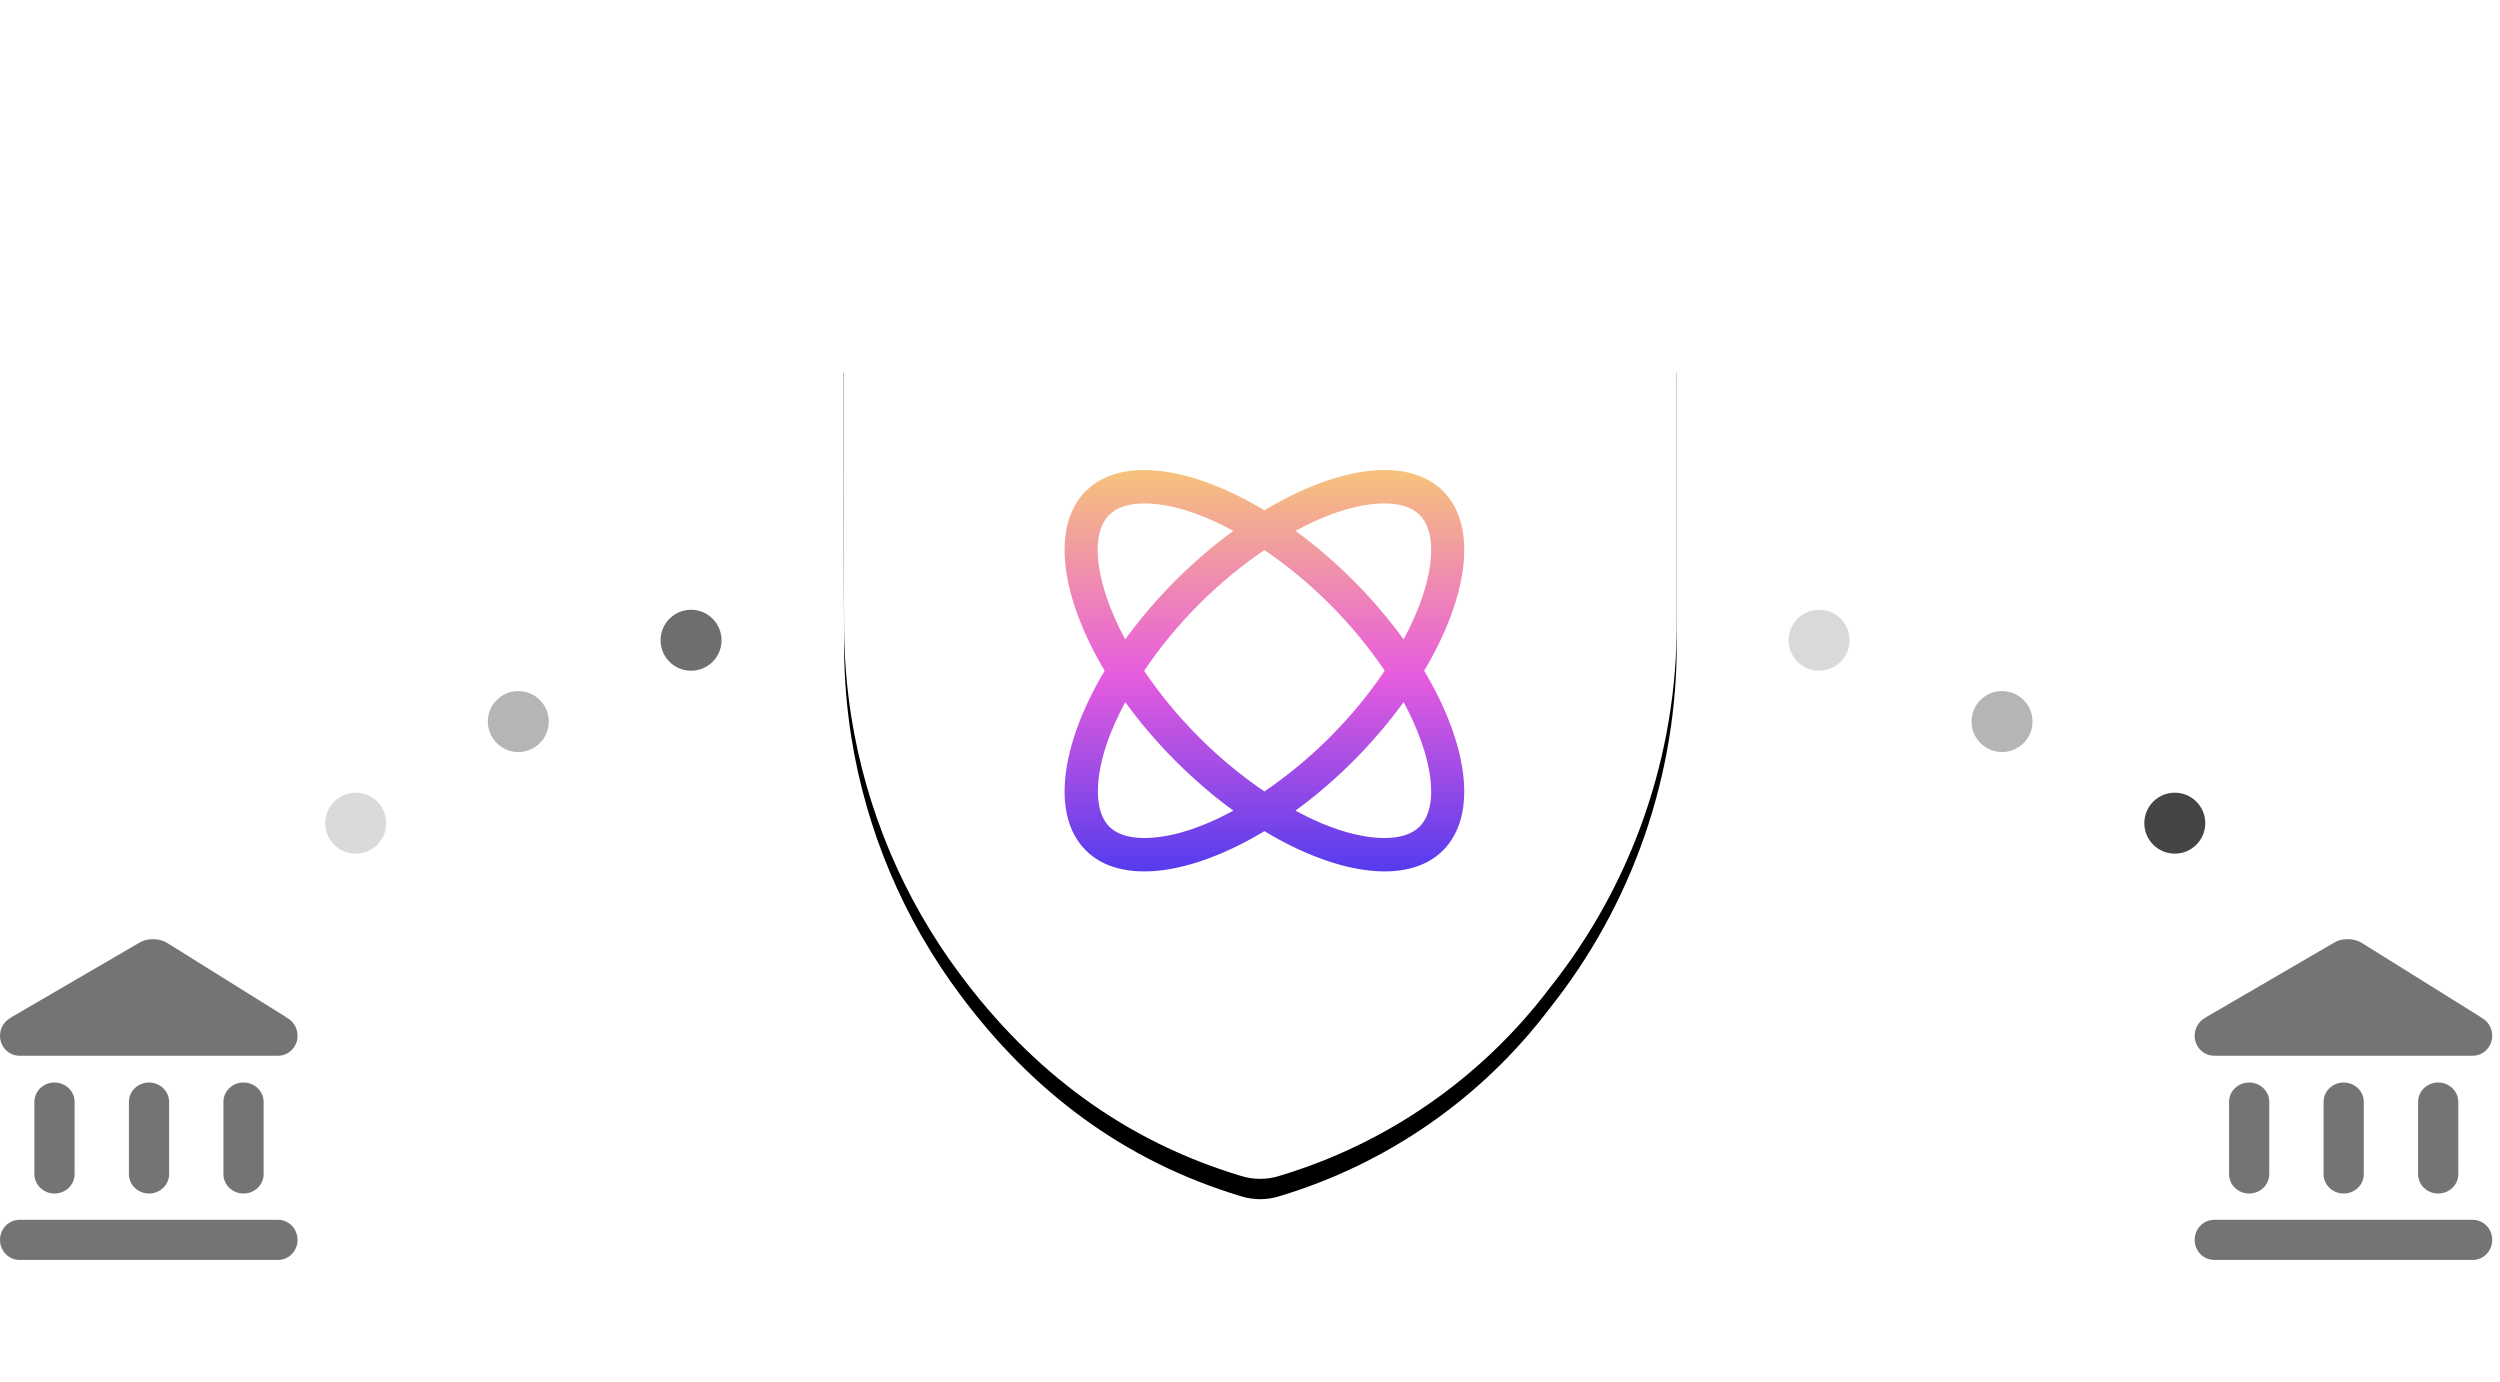 <?xml version="1.0" encoding="UTF-8"?>
<svg width="246px" height="136px" viewBox="0 0 246 136" version="1.1" xmlns="http://www.w3.org/2000/svg" xmlns:xlink="http://www.w3.org/1999/xlink">
    <!-- Generator: Sketch 60.1 (88133) - https://sketch.com -->
    <title>atomic-bank</title>
    <desc>Created with Sketch.</desc>
    <defs>
        <path d="M80.943,17.588 C67.977,11.828 54.997,6.041 42.004,0.227 C41.408,-0.076 40.703,-0.076 40.107,0.227 C27.094,6.074 14.061,11.871 1.009,17.618 C0.354,17.793 -0.072,18.425 0.01,19.098 C0.01,28.009 0.01,36.91 0.06,45.82 C0.078,48.737 0.315,51.649 0.769,54.531 C2.229,63.706 5.891,72.389 11.442,79.832 C18.541,89.403 27.607,96.243 39.089,99.703 C40.33,100.099 41.662,100.099 42.903,99.703 C53.511,96.522 62.831,90.038 69.511,81.192 C77.642,70.965 82.045,58.264 81.992,45.19 L81.992,19.188 C82.067,18.473 81.629,17.803 80.943,17.588 Z" id="path-1"></path>
        <filter x="-34.1%" y="-26.0%" width="168.3%" height="156.0%" filterUnits="objectBoundingBox" id="filter-2">
            <feMorphology radius="2.5" operator="dilate" in="SourceAlpha" result="shadowSpreadOuter1"></feMorphology>
            <feOffset dx="0" dy="2" in="shadowSpreadOuter1" result="shadowOffsetOuter1"></feOffset>
            <feGaussianBlur stdDeviation="6.5" in="shadowOffsetOuter1" result="shadowBlurOuter1"></feGaussianBlur>
            <feColorMatrix values="0 0 0 0 0   0 0 0 0 0   0 0 0 0 0  0 0 0 0.108 0" type="matrix" in="shadowBlurOuter1"></feColorMatrix>
        </filter>
        <linearGradient x1="50%" y1="0%" x2="50%" y2="100%" id="linearGradient-3">
            <stop stop-color="#F8C974" offset="0%"></stop>
            <stop stop-color="#E75CDE" offset="51.124%"></stop>
            <stop stop-color="#4B39EF" offset="100%"></stop>
        </linearGradient>
    </defs>
    <g id="Docs" stroke="none" stroke-width="1" fill="none" fill-rule="evenodd">
        <g id="Artboard" transform="translate(-64, -40)">
            <g id="atomic-bank" transform="translate(64, 56)">
                <g id="Group" transform="translate(32, 0)">
                    <g id="Group-4">
                        <g id="Group-3" transform="translate(51, 0)">
                            <g id="noun_Shield_2647221">
                                <g id="Shape">
                                    <use fill="black" fill-opacity="1" filter="url(#filter-2)" xlink:href="#path-1"></use>
                                    <use fill="#FFFFFF" fill-rule="evenodd" xlink:href="#path-1"></use>
                                </g>
                            </g>
                            <path d="M57.136,50 C61.456,42.76 62.45,35.793 59.008,32.336 C55.564,28.877 48.626,29.875 41.418,34.213 C34.211,29.876 27.273,28.878 23.829,32.336 C20.387,35.793 21.381,42.762 25.7,50 C21.381,57.239 20.386,64.206 23.829,67.665 C27.273,71.122 34.211,70.124 41.418,65.786 C48.628,70.125 55.564,71.122 59.008,67.665 C62.45,64.206 61.458,57.24 57.136,50 Z M53.231,33.539 C54.781,33.539 55.945,33.918 56.689,34.664 C58.643,36.626 58.064,41.423 55.116,46.919 C53.705,44.968 52.064,43.03 50.211,41.168 C48.354,39.303 46.419,37.654 44.473,36.233 C47.643,34.511 50.698,33.539 53.231,33.539 Z M53.258,50 C51.807,52.162 50.019,54.37 47.893,56.506 C45.829,58.58 43.625,60.378 41.418,61.877 C39.212,60.378 37.008,58.579 34.943,56.503 C32.819,54.37 31.033,52.167 29.584,50.008 C31.09,47.766 32.899,45.548 34.941,43.496 C37.008,41.421 39.21,39.623 41.418,38.123 C43.624,39.623 45.827,41.421 47.893,43.496 C50.019,45.631 51.807,47.838 53.258,50 Z M26.149,34.664 C26.892,33.918 28.053,33.539 29.605,33.539 C32.139,33.539 35.193,34.512 38.365,36.233 C36.416,37.653 34.482,39.303 32.623,41.168 C30.77,43.03 29.131,44.967 27.72,46.919 C24.774,41.423 24.194,36.626 26.149,34.664 Z M29.606,66.46 C28.054,66.46 26.892,66.082 26.148,65.337 C24.764,63.947 24.661,60.937 25.871,57.287 C26.324,55.928 26.963,54.517 27.726,53.091 C29.135,55.038 30.774,56.972 32.624,58.831 C34.483,60.697 36.417,62.348 38.366,63.768 C35.194,65.489 32.141,66.46 29.606,66.46 Z M56.689,65.337 C55.945,66.082 54.783,66.461 53.231,66.461 C50.698,66.461 47.643,65.489 44.473,63.768 C46.419,62.349 48.354,60.698 50.212,58.834 C52.065,56.972 53.705,55.033 55.117,53.083 C58.064,58.579 58.643,63.375 56.689,65.337 Z" id="Shape" fill="url(#linearGradient-3)"></path>
                        </g>
                        <g id="Group-2" transform="translate(0, 44)" fill="#454545">
                            <circle id="Oval" opacity="0.198" cx="3" cy="21" r="3"></circle>
                            <circle id="Oval" opacity="0.395" cx="19" cy="11" r="3"></circle>
                            <circle id="Oval" opacity="0.774" cx="36" cy="3" r="3"></circle>
                            <circle id="Oval" opacity="0.2" cx="147" cy="3" r="3"></circle>
                            <circle id="Oval" opacity="0.395" cx="165" cy="11" r="3"></circle>
                            <circle id="Oval" cx="182" cy="21" r="3"></circle>
                        </g>
                    </g>
                </g>
                <g id="Group-4" transform="translate(0, 76)" fill="#000000" fill-rule="nonzero" opacity="0.544">
                    <g id="Group">
                        <g id="bank" transform="translate(215, 0)">
                            <path d="M2.868,28.031 C1.81,28.031 0.955,28.915 0.955,30.003 C0.955,31.093 1.81,31.975 2.866,31.975 L28.323,31.975 C29.379,31.975 30.234,31.094 30.234,30.003 C30.234,28.915 29.379,28.031 28.323,28.031 L2.868,28.031 Z M17.596,16.423 C17.596,15.373 16.709,14.518 15.618,14.518 C14.525,14.518 13.64,15.371 13.64,16.423 L13.64,23.537 C13.64,24.59 14.524,25.443 15.618,25.443 C16.709,25.443 17.596,24.59 17.596,23.537 L17.596,16.423 Z M8.296,16.423 C8.296,15.373 7.409,14.518 6.318,14.518 C5.225,14.518 4.34,15.371 4.34,16.423 L4.34,23.537 C4.34,24.59 5.223,25.443 6.318,25.443 C7.409,25.443 8.296,24.59 8.296,23.537 L8.296,16.423 Z M26.896,16.423 C26.896,15.373 26.009,14.518 24.918,14.518 C23.825,14.518 22.94,15.371 22.94,16.423 L22.94,23.537 C22.94,24.59 23.823,25.443 24.918,25.443 C26.009,25.443 26.896,24.59 26.896,23.537 L26.896,16.423 Z M29.197,8.158 C29.145,8.115 29.089,8.075 29.032,8.039 L17.382,0.771 C16.641,0.309 15.467,0.297 14.731,0.725 L2.086,8.087 C2.027,8.122 1.97,8.16 1.916,8.202 C1.342,8.542 0.955,9.181 0.955,9.912 C0.955,11.002 1.81,11.884 2.866,11.884 L28.323,11.884 C29.379,11.884 30.234,11.004 30.234,9.912 C30.234,9.149 29.813,8.486 29.196,8.158 L29.197,8.158 Z" id="Shape"></path>
                        </g>
                        <g id="bank">
                            <path d="M1.913,28.031 C0.856,28.031 -7.10542736e-15,28.915 -7.10542736e-15,30.003 C-7.10542736e-15,31.093 0.856,31.975 1.911,31.975 L27.368,31.975 C28.424,31.975 29.279,31.094 29.279,30.003 C29.279,28.915 28.424,28.031 27.368,28.031 L1.913,28.031 Z M16.641,16.423 C16.641,15.373 15.754,14.518 14.663,14.518 C13.57,14.518 12.685,15.371 12.685,16.423 L12.685,23.537 C12.685,24.59 13.569,25.443 14.663,25.443 C15.754,25.443 16.641,24.59 16.641,23.537 L16.641,16.423 Z M7.341,16.423 C7.341,15.373 6.454,14.518 5.363,14.518 C4.27,14.518 3.385,15.371 3.385,16.423 L3.385,23.537 C3.385,24.59 4.269,25.443 5.363,25.443 C6.454,25.443 7.341,24.59 7.341,23.537 L7.341,16.423 Z M25.941,16.423 C25.941,15.373 25.054,14.518 23.963,14.518 C22.87,14.518 21.985,15.371 21.985,16.423 L21.985,23.537 C21.985,24.59 22.869,25.443 23.963,25.443 C25.054,25.443 25.941,24.59 25.941,23.537 L25.941,16.423 Z M28.243,8.158 C28.19,8.115 28.135,8.075 28.077,8.039 L16.427,0.771 C15.686,0.309 14.513,0.297 13.776,0.725 L1.131,8.087 C1.072,8.122 1.015,8.16 0.961,8.202 C0.388,8.542 -7.10542736e-15,9.181 -7.10542736e-15,9.912 C-7.10542736e-15,11.002 0.856,11.884 1.911,11.884 L27.368,11.884 C28.424,11.884 29.279,11.004 29.279,9.912 C29.279,9.149 28.858,8.486 28.241,8.158 L28.243,8.158 Z" id="Shape"></path>
                        </g>
                    </g>
                </g>
            </g>
        </g>
    </g>
</svg>